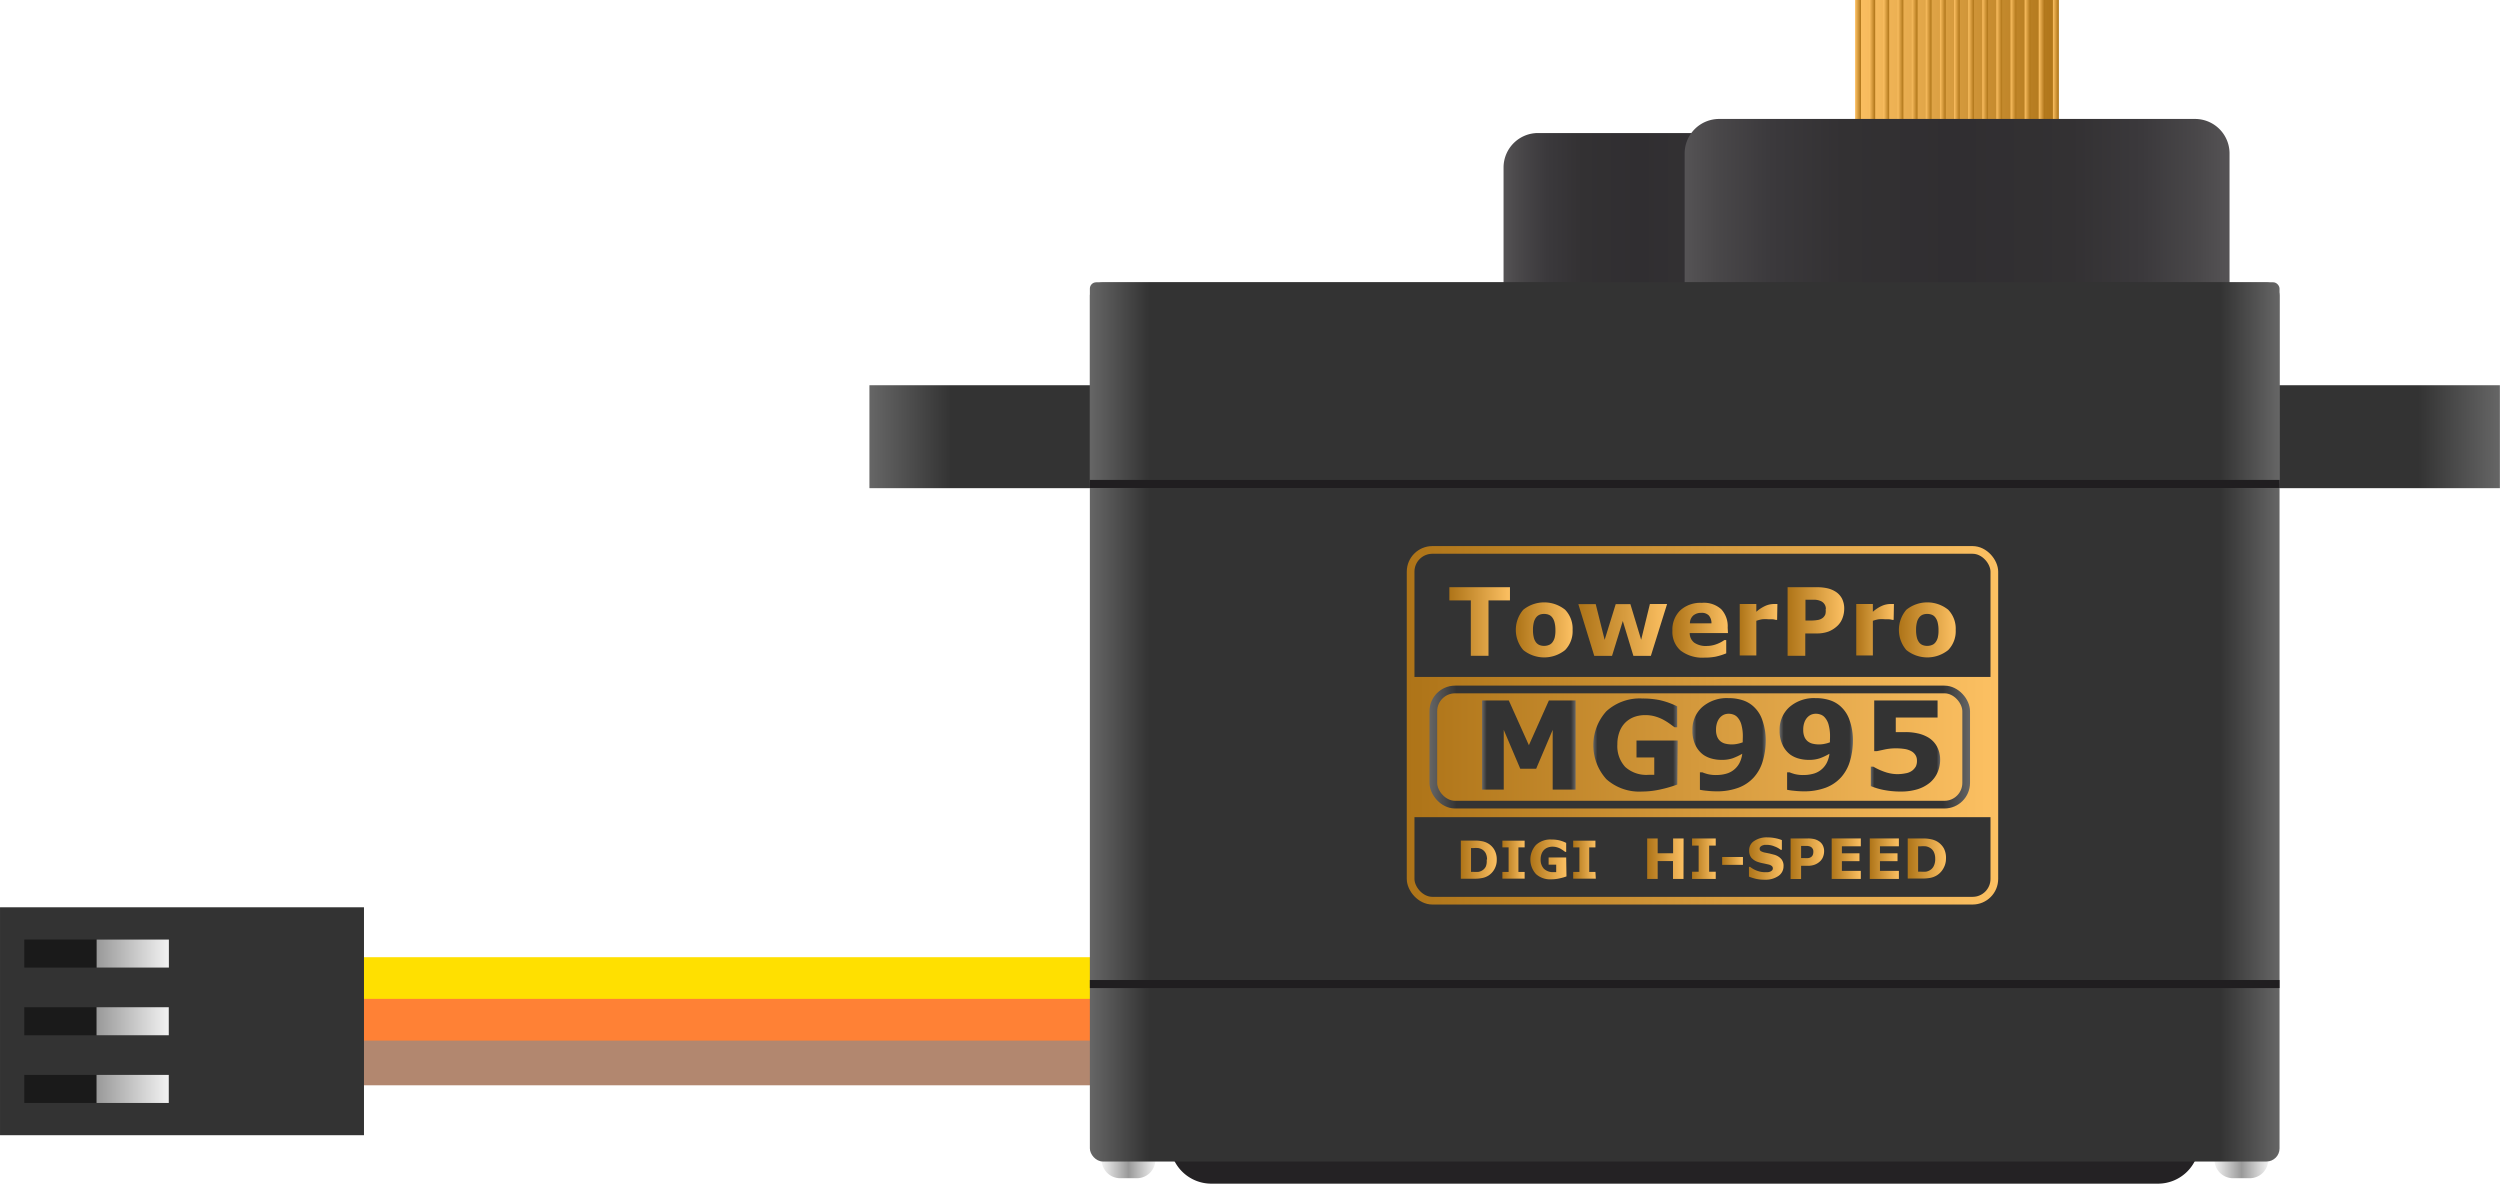<?xml version="1.0" ?><svg height="43mm" viewBox="0 0 257.44 121.89" width="90.82mm" xmlns="http://www.w3.org/2000/svg" xmlns:xlink="http://www.w3.org/1999/xlink">
  <defs>
    <linearGradient gradientTransform="matrix(1, 0, 0, -1, -391.68, 488.3)" gradientUnits="userSpaceOnUse" id="linear-gradient" x1="405.34" x2="405.34" y1="379.89" y2="372.45">
      <stop offset="0" stop-color="#999"/>
      <stop offset="1" stop-color="#f2f2f2"/>
    </linearGradient>
    <linearGradient gradientTransform="matrix(1, 0, 0, -1, -398.64, 481.34)" id="linear-gradient-2" x1="412.31" x2="412.31" xlink:href="#linear-gradient" y1="379.89" y2="372.45"/>
    <linearGradient gradientTransform="matrix(1, 0, 0, -1, -405.61, 474.37)" id="linear-gradient-3" x1="419.27" x2="419.27" xlink:href="#linear-gradient" y1="379.89" y2="372.45"/>
    <linearGradient gradientTransform="matrix(1, 0, 0, -1, -200.22, 17.3)" gradientUnits="userSpaceOnUse" id="linear-gradient-4" x1="391.27" x2="412.21" y1="8.65" y2="8.65">
      <stop offset="0" stop-color="#ae7418"/>
      <stop offset="1" stop-color="#fcc062"/>
    </linearGradient>
    <linearGradient gradientTransform="matrix(1, 0, 0, -1, -179.87, 17.3)" id="linear-gradient-5" x1="391.27" x2="391.86" xlink:href="#linear-gradient-4" y1="8.65" y2="8.65"/>
    <linearGradient gradientTransform="matrix(1, 0, 0, -1, -182.78, 17.3)" id="linear-gradient-6" x1="392.72" x2="393.31" xlink:href="#linear-gradient-4" y1="8.65" y2="8.65"/>
    <linearGradient gradientTransform="matrix(1, 0, 0, -1, -185.69, 17.3)" id="linear-gradient-7" x1="394.18" x2="394.77" xlink:href="#linear-gradient-4" y1="8.65" y2="8.65"/>
    <linearGradient gradientTransform="matrix(1, 0, 0, -1, -188.59, 17.3)" id="linear-gradient-8" x1="395.63" x2="396.22" xlink:href="#linear-gradient-4" y1="8.65" y2="8.65"/>
    <linearGradient gradientTransform="matrix(1, 0, 0, -1, -191.5, 17.3)" id="linear-gradient-9" x1="397.09" x2="397.67" xlink:href="#linear-gradient-4" y1="8.65" y2="8.65"/>
    <linearGradient gradientTransform="matrix(1, 0, 0, -1, -194.41, 17.3)" id="linear-gradient-10" x1="398.54" x2="399.13" xlink:href="#linear-gradient-4" y1="8.65" y2="8.65"/>
    <linearGradient gradientTransform="matrix(1, 0, 0, -1, -197.31, 17.3)" id="linear-gradient-11" x1="399.99" x2="400.58" xlink:href="#linear-gradient-4" y1="8.65" y2="8.65"/>
    <linearGradient id="linear-gradient-12" x1="401.45" x2="402.03" xlink:href="#linear-gradient-4" y1="8.65" y2="8.65"/>
    <linearGradient gradientTransform="matrix(1, 0, 0, -1, -203.13, 17.3)" id="linear-gradient-13" x1="402.9" x2="403.49" xlink:href="#linear-gradient-4" y1="8.65" y2="8.65"/>
    <linearGradient gradientTransform="matrix(1, 0, 0, -1, -206.03, 17.3)" id="linear-gradient-14" x1="404.35" x2="404.94" xlink:href="#linear-gradient-4" y1="8.65" y2="8.65"/>
    <linearGradient gradientTransform="matrix(1, 0, 0, -1, -208.94, 17.3)" id="linear-gradient-15" x1="405.81" x2="406.4" xlink:href="#linear-gradient-4" y1="8.65" y2="8.65"/>
    <linearGradient gradientTransform="matrix(1, 0, 0, -1, -211.85, 17.3)" id="linear-gradient-16" x1="407.26" x2="407.85" xlink:href="#linear-gradient-4" y1="8.65" y2="8.65"/>
    <linearGradient gradientTransform="matrix(1, 0, 0, -1, -214.76, 17.3)" id="linear-gradient-17" x1="408.71" x2="409.3" xlink:href="#linear-gradient-4" y1="8.65" y2="8.65"/>
    <linearGradient gradientTransform="matrix(1, 0, 0, -1, -217.66, 17.3)" id="linear-gradient-18" x1="410.17" x2="410.76" xlink:href="#linear-gradient-4" y1="8.65" y2="8.65"/>
    <linearGradient gradientTransform="matrix(1, 0, 0, -1, -220.57, 17.3)" id="linear-gradient-19" x1="411.62" x2="412.21" xlink:href="#linear-gradient-4" y1="8.65" y2="8.65"/>
    <linearGradient gradientTransform="matrix(1, 0, 0, -1, -141.59, 240.73)" gradientUnits="userSpaceOnUse" id="linear-gradient-20" x1="369.66" x2="375.2" y1="120.37" y2="120.37">
      <stop offset="0" stop-color="#f2f2f2"/>
      <stop offset="0.5" stop-color="#999"/>
      <stop offset="1" stop-color="#f2f2f2"/>
    </linearGradient>
    <linearGradient gradientTransform="matrix(1, 0, 0, -1, -370.84, 240.73)" id="linear-gradient-21" x1="484.28" x2="489.82" xlink:href="#linear-gradient-20" y1="120.37" y2="120.37"/>
    <linearGradient gradientTransform="matrix(1, 0, 0, -1, -256.29, 89.94)" gradientUnits="userSpaceOnUse" id="linear-gradient-22" x1="345.82" x2="513.72" y1="44.97" y2="44.97">
      <stop offset="0" stop-color="#666"/>
      <stop offset="0.05" stop-color="#333"/>
      <stop offset="0.95" stop-color="#333"/>
      <stop offset="1" stop-color="#666"/>
    </linearGradient>
    <linearGradient gradientTransform="matrix(1, 0, 0, -1, -265.63, 46.51)" gradientUnits="userSpaceOnUse" id="linear-gradient-23" x1="420.43" x2="448.46" y1="23.26" y2="23.26">
      <stop offset="0" stop-color="#555355"/>
      <stop offset="0.06" stop-color="#494749"/>
      <stop offset="0.16" stop-color="#3b393c"/>
      <stop offset="0.29" stop-color="#333133"/>
      <stop offset="0.5" stop-color="#302e31"/>
      <stop offset="0.71" stop-color="#333133"/>
      <stop offset="0.84" stop-color="#3b393c"/>
      <stop offset="0.94" stop-color="#494749"/>
      <stop offset="1" stop-color="#555355"/>
    </linearGradient>
    <linearGradient gradientTransform="matrix(1, 0, 0, -1, -200.22, 45.06)" id="linear-gradient-24" x1="373.71" x2="429.77" xlink:href="#linear-gradient-23" y1="22.53" y2="22.53"/>
    <linearGradient gradientTransform="matrix(1, 0, 0, -1, -256.29, 148.68)" id="linear-gradient-25" x1="368.52" x2="491.03" xlink:href="#linear-gradient-22" y1="74.34" y2="74.34"/>
    <linearGradient gradientTransform="matrix(1, 0, 0, -1, -256.29, 79.34)" id="linear-gradient-26" x1="368.52" x2="491.03" xlink:href="#linear-gradient-22" y1="39.67" y2="39.67"/>
    <linearGradient gradientTransform="matrix(1, 0, 0, 1, 0, 0)" id="linear-gradient-27" x1="145.26" x2="205.37" xlink:href="#linear-gradient-4" y1="76.93" y2="76.93"/>
    <linearGradient gradientTransform="matrix(1, 0, 0, 1, 0, 0)" id="linear-gradient-28" x1="152.62" x2="162.25" xlink:href="#linear-gradient-22" y1="76.72" y2="76.72"/>
    <linearGradient gradientTransform="matrix(1, 0, 0, 1, 0, 0)" id="linear-gradient-29" x1="164.06" x2="172.72" xlink:href="#linear-gradient-22" y1="76.73" y2="76.73"/>
    <linearGradient gradientTransform="matrix(1, 0, 0, 1, 0, 0)" id="linear-gradient-30" x1="174.31" x2="181.83" xlink:href="#linear-gradient-22" y1="76.71" y2="76.71"/>
    <linearGradient gradientTransform="matrix(1, 0, 0, 1, 0, 0)" id="linear-gradient-31" x1="183.3" x2="190.81" xlink:href="#linear-gradient-22" y1="76.71" y2="76.71"/>
    <linearGradient gradientTransform="matrix(1, 0, 0, 1, 0, 0)" id="linear-gradient-32" x1="192.65" x2="199.79" xlink:href="#linear-gradient-22" y1="76.82" y2="76.82"/>
    <linearGradient gradientTransform="matrix(1, 0, 0, 1, 0, 0)" id="linear-gradient-33" x1="149.25" x2="155.49" xlink:href="#linear-gradient-4" y1="64" y2="64"/>
    <linearGradient gradientTransform="matrix(1, 0, 0, 1, 0, 0)" id="linear-gradient-34" x1="156.1" x2="161.94" xlink:href="#linear-gradient-4" y1="64.87" y2="64.87"/>
    <linearGradient gradientTransform="matrix(1, 0, 0, 1, 0, 0)" id="linear-gradient-35" x1="162.57" x2="171.67" xlink:href="#linear-gradient-4" y1="64.87" y2="64.87"/>
    <linearGradient gradientTransform="matrix(1, 0, 0, 1, 0, 0)" id="linear-gradient-36" x1="172.3" x2="177.94" xlink:href="#linear-gradient-4" y1="64.86" y2="64.86"/>
    <linearGradient gradientTransform="matrix(1, 0, 0, 1, 0, 0)" id="linear-gradient-37" x1="179.15" x2="183.01" xlink:href="#linear-gradient-4" y1="64.86" y2="64.86"/>
    <linearGradient gradientTransform="matrix(1, 0, 0, 1, 0, 0)" id="linear-gradient-38" x1="184.08" x2="189.91" xlink:href="#linear-gradient-4" y1="64" y2="64"/>
    <linearGradient gradientTransform="matrix(1, 0, 0, 1, 0, 0)" id="linear-gradient-39" x1="191.11" x2="194.97" xlink:href="#linear-gradient-4" y1="64.86" y2="64.86"/>
    <linearGradient gradientTransform="matrix(1, 0, 0, 1, 0, 0)" id="linear-gradient-40" x1="195.55" x2="201.39" xlink:href="#linear-gradient-4" y1="64.87" y2="64.87"/>
    <linearGradient gradientTransform="matrix(1, 0, 0, 1, 0, 0)" id="linear-gradient-41" x1="150.43" x2="154.13" xlink:href="#linear-gradient-4" y1="88.52" y2="88.52"/>
    <linearGradient gradientTransform="matrix(1, 0, 0, 1, 0, 0)" id="linear-gradient-42" x1="154.73" x2="157.02" xlink:href="#linear-gradient-4" y1="88.52" y2="88.52"/>
    <linearGradient gradientTransform="matrix(1, 0, 0, 1, 0, 0)" id="linear-gradient-43" x1="157.61" x2="161.31" xlink:href="#linear-gradient-4" y1="88.52" y2="88.52"/>
    <linearGradient gradientTransform="matrix(1, 0, 0, 1, 0, 0)" id="linear-gradient-44" x1="162.04" x2="164.33" xlink:href="#linear-gradient-4" y1="88.52" y2="88.52"/>
    <linearGradient gradientTransform="matrix(1, 0, 0, 1, 0, 0)" id="linear-gradient-45" x1="169.62" x2="173.36" xlink:href="#linear-gradient-4" y1="88.42" y2="88.42"/>
    <linearGradient gradientTransform="matrix(1, 0, 0, 1, 0, 0)" id="linear-gradient-46" x1="174.24" x2="176.68" xlink:href="#linear-gradient-4" y1="88.42" y2="88.42"/>
    <linearGradient gradientTransform="matrix(1, 0, 0, 1, 0, 0)" id="linear-gradient-47" x1="177.34" x2="179.48" xlink:href="#linear-gradient-4" y1="88.66" y2="88.66"/>
    <linearGradient gradientTransform="matrix(1, 0, 0, 1, 0, 0)" id="linear-gradient-48" x1="180.09" x2="183.66" xlink:href="#linear-gradient-4" y1="88.42" y2="88.42"/>
    <linearGradient gradientTransform="matrix(1, 0, 0, 1, 0, 0)" id="linear-gradient-49" x1="184.39" x2="187.84" xlink:href="#linear-gradient-4" y1="88.42" y2="88.42"/>
    <linearGradient gradientTransform="matrix(1, 0, 0, 1, 0, 0)" id="linear-gradient-50" x1="188.6" x2="191.62" xlink:href="#linear-gradient-4" y1="88.42" y2="88.42"/>
    <linearGradient gradientTransform="matrix(1, 0, 0, 1, 0, 0)" id="linear-gradient-51" x1="192.52" x2="195.54" xlink:href="#linear-gradient-4" y1="88.42" y2="88.42"/>
    <linearGradient gradientTransform="matrix(1, 0, 0, 1, 0, 0)" id="linear-gradient-52" x1="196.44" x2="200.39" xlink:href="#linear-gradient-4" y1="88.42" y2="88.42"/>
    <linearGradient gradientTransform="matrix(1, 0, 0, 1, 0, 0)" id="linear-gradient-53" x1="144.86" x2="205.77" xlink:href="#linear-gradient-4" y1="74.69" y2="74.69"/>
    <linearGradient gradientTransform="matrix(1, 0, 0, 1, 0, 0)" id="linear-gradient-54" x1="147.2" x2="202.87" xlink:href="#linear-gradient-22" y1="76.93" y2="76.93"/>
  </defs>
  <title>Standard Size - High Torque - Metal Gear Servo - MG995</title>
  <g id="Connectors">
    <g>
      <g>
        <g data-name="&lt;Group&gt;" id="_Group_">
          <polyline data-name="&lt;Path&gt;" id="_Path_" points="23.05 102.86 122.38 103.17 122.38 98.57 23.05 98.57" style="fill: #ffe000"/>
        </g>
        <g data-name="&lt;Group&gt;" id="_Group_2">
          <polyline data-name="&lt;Path&gt;" id="_Path_2" points="23.05 107.16 126.68 107.47 126.68 102.86 23.05 102.86" style="fill: #ff8135"/>
        </g>
        <g data-name="&lt;Group&gt;" id="_Group_3">
          <polyline data-name="&lt;Path&gt;" id="_Path_3" points="23.05 111.76 130.98 111.76 130.98 107.16 23.05 107.16" style="fill: #b2876f"/>
        </g>
      </g>
      <g>
        <rect data-name="&lt;Rectangle&gt;" height="37.48" id="_Rectangle_" style="fill: #333" transform="translate(-86.43 123.9) rotate(-90)" width="23.47" x="7" y="86.43"/>
        <g data-name="&lt;Group&gt;" id="_Group_4">
          <rect data-name="&lt;Rectangle&gt;" height="14.88" id="_Rectangle_2" style="fill: #1a1a1a" transform="translate(-102.19 122.08) rotate(-90)" width="2.89" x="8.5" y="104.69"/>
          <rect data-name="&lt;Rectangle&gt;" height="7.44" id="_Rectangle_3" style="fill: url(#linear-gradient)" transform="translate(-98.47 125.8) rotate(-90)" width="2.89" x="12.22" y="108.41"/>
          <rect data-name="&lt;Rectangle&gt;" height="14.88" id="_Rectangle_4" style="fill: #1a1a1a" transform="translate(-95.22 115.11) rotate(-90)" width="2.89" x="8.5" y="97.72"/>
          <rect data-name="&lt;Rectangle&gt;" height="7.44" id="_Rectangle_5" style="fill: url(#linear-gradient-2)" transform="translate(-91.5 118.83) rotate(-90)" width="2.89" x="12.22" y="101.44"/>
          <rect data-name="&lt;Rectangle&gt;" height="14.88" id="_Rectangle_6" style="fill: #1a1a1a" transform="translate(-88.26 108.14) rotate(-90)" width="2.89" x="8.5" y="90.76"/>
          <rect data-name="&lt;Rectangle&gt;" height="7.44" id="_Rectangle_7" style="fill: url(#linear-gradient-3)" transform="translate(-84.53 111.86) rotate(-90)" width="2.89" x="12.22" y="94.48"/>
        </g>
      </g>
      <rect height="2.89" id="circuitoCon_Sig" style="fill: none" width="2.89" y="96.75"/>
      <rect height="2.89" id="circuitoCon_Vin" style="fill: none" width="2.89" y="103.72"/>
      <rect height="2.89" id="circuitoCon_0" style="fill: none" width="2.89" y="110.69"/>
    </g>
  </g>
  <g data-name="Layer 1" id="Layer_1">
    <g data-name="&lt;Group&gt;" id="_Group_5">
      <rect data-name="&lt;Rectangle&gt;" height="17.3" id="_Rectangle_8" style="fill: url(#linear-gradient-4)" transform="translate(403.04 17.3) rotate(-180)" width="20.94" x="191.05"/>
      <rect data-name="&lt;Rectangle&gt;" height="17.3" id="_Rectangle_9" style="fill: url(#linear-gradient-5)" transform="translate(423.39 17.3) rotate(-180)" width="0.59" x="211.4"/>
      <rect data-name="&lt;Rectangle&gt;" height="17.3" id="_Rectangle_10" style="fill: url(#linear-gradient-6)" transform="translate(420.48 17.3) rotate(-180)" width="0.59" x="209.95"/>
      <rect data-name="&lt;Rectangle&gt;" height="17.3" id="_Rectangle_11" style="fill: url(#linear-gradient-7)" transform="translate(417.57 17.3) rotate(-180)" width="0.59" x="208.49"/>
      <rect data-name="&lt;Rectangle&gt;" height="17.3" id="_Rectangle_12" style="fill: url(#linear-gradient-8)" transform="translate(414.67 17.3) rotate(-180)" width="0.59" x="207.04"/>
      <rect data-name="&lt;Rectangle&gt;" height="17.3" id="_Rectangle_13" style="fill: url(#linear-gradient-9)" transform="translate(411.76 17.3) rotate(-180)" width="0.59" x="205.59"/>
      <rect data-name="&lt;Rectangle&gt;" height="17.3" id="_Rectangle_14" style="fill: url(#linear-gradient-10)" transform="translate(408.85 17.3) rotate(-180)" width="0.59" x="204.13"/>
      <rect data-name="&lt;Rectangle&gt;" height="17.3" id="_Rectangle_15" style="fill: url(#linear-gradient-11)" transform="translate(405.95 17.3) rotate(-180)" width="0.59" x="202.68"/>
      <rect data-name="&lt;Rectangle&gt;" height="17.3" id="_Rectangle_16" style="fill: url(#linear-gradient-12)" transform="translate(403.04 17.3) rotate(-180)" width="0.59" x="201.23"/>
      <rect data-name="&lt;Rectangle&gt;" height="17.3" id="_Rectangle_17" style="fill: url(#linear-gradient-13)" transform="translate(400.13 17.3) rotate(-180)" width="0.59" x="199.77"/>
      <rect data-name="&lt;Rectangle&gt;" height="17.3" id="_Rectangle_18" style="fill: url(#linear-gradient-14)" transform="translate(397.22 17.3) rotate(-180)" width="0.59" x="198.32"/>
      <rect data-name="&lt;Rectangle&gt;" height="17.3" id="_Rectangle_19" style="fill: url(#linear-gradient-15)" transform="translate(394.32 17.3) rotate(-180)" width="0.59" x="196.86"/>
      <rect data-name="&lt;Rectangle&gt;" height="17.3" id="_Rectangle_20" style="fill: url(#linear-gradient-16)" transform="translate(391.41 17.3) rotate(-180)" width="0.59" x="195.41"/>
      <rect data-name="&lt;Rectangle&gt;" height="17.3" id="_Rectangle_21" style="fill: url(#linear-gradient-17)" transform="translate(388.5 17.3) rotate(-180)" width="0.59" x="193.96"/>
      <rect data-name="&lt;Rectangle&gt;" height="17.3" id="_Rectangle_22" style="fill: url(#linear-gradient-18)" transform="translate(385.6 17.3) rotate(-180)" width="0.59" x="192.5"/>
      <rect data-name="&lt;Rectangle&gt;" height="17.3" id="_Rectangle_23" style="fill: url(#linear-gradient-19)" transform="translate(382.69 17.3) rotate(-180)" width="0.59" x="191.05"/>
    </g>
    <path d="M230,119.4h1.72a1.91,1.91,0,0,1,1.91,1.91v0a0,0,0,0,1,0,0h-5.54a0,0,0,0,1,0,0v0A1.91,1.91,0,0,1,230,119.4Z" data-name="&lt;Rectangle&gt;" id="_Rectangle_24" style="fill: url(#linear-gradient-20)" transform="translate(461.67 240.73) rotate(-180)"/>
    <path d="M115.35,119.4h1.72a1.91,1.91,0,0,1,1.91,1.91v0a0,0,0,0,1,0,0h-5.54a0,0,0,0,1,0,0v0a1.91,1.91,0,0,1,1.91-1.91Z" data-name="&lt;Rectangle&gt;" id="_Rectangle_25" style="fill: url(#linear-gradient-21)" transform="translate(232.42 240.73) rotate(180)"/>
    <path d="M124.74,116.49h97.49a4.26,4.26,0,0,1,4.26,4.26v1.14a0,0,0,0,1,0,0h-106a0,0,0,0,1,0,0v-1.14A4.26,4.26,0,0,1,124.74,116.49Z" data-name="&lt;Rectangle&gt;" id="_Rectangle_26" style="fill: #242224" transform="translate(346.97 238.38) rotate(-180)"/>
    <rect data-name="&lt;Rectangle&gt;" height="10.6" id="_Rectangle_27" style="fill: url(#linear-gradient-22)" transform="translate(346.97 89.94) rotate(-180)" width="167.9" x="89.54" y="39.67"/>
    <path d="M154.8,13.7h28a0,0,0,0,1,0,0V29.26a3.55,3.55,0,0,1-3.55,3.55H154.8a0,0,0,0,1,0,0V13.7A0,0,0,0,1,154.8,13.7Z" data-name="&lt;Rectangle&gt;" id="_Rectangle_28" style="fill: url(#linear-gradient-23)" transform="translate(337.63 46.51) rotate(-180)"/>
    <path d="M173.49,12.25h56.07a0,0,0,0,1,0,0v17A3.55,3.55,0,0,1,226,32.81H177a3.55,3.55,0,0,1-3.55-3.55v-17A0,0,0,0,1,173.49,12.25Z" data-name="&lt;Rectangle&gt;" id="_Rectangle_29" style="fill: url(#linear-gradient-24)" transform="translate(403.04 45.06) rotate(-180)"/>
    <rect data-name="&lt;Rectangle&gt;" height="90.53" id="_Rectangle_30" rx="1.35" ry="1.35" style="fill: url(#linear-gradient-25)" transform="translate(346.97 148.68) rotate(-180)" width="122.51" x="112.23" y="29.07"/>
    <rect data-name="&lt;Rectangle&gt;" height="21.2" id="_Rectangle_31" rx="0.65" ry="0.65" style="fill: url(#linear-gradient-26)" transform="translate(346.97 79.34) rotate(-180)" width="122.51" x="112.23" y="29.07"/>
    <rect data-name="&lt;Rectangle&gt;" height="0.83" id="_Rectangle_32" style="fill: #201e20" transform="translate(346.97 202.67) rotate(-180)" width="122.51" x="112.23" y="100.92"/>
    <rect data-name="&lt;Rectangle&gt;" height="0.83" id="_Rectangle_33" style="fill: #201e20" transform="translate(346.97 99.67) rotate(-180)" width="122.51" x="112.23" y="49.42"/>
  </g>
  <g data-name="Layer 2" id="Layer_2">
    <rect height="14.44" style="fill: url(#linear-gradient-27)" width="60.11" x="145.26" y="69.71"/>
    <g>
      <path d="M162.25,81.31h-2.36V75.16l-1.7,4h-1.64l-1.7-4v6.15h-2.23V72.13h2.75l2.07,4.61,2.06-4.61h2.75Z" style="fill: url(#linear-gradient-28)"/>
      <path d="M172.72,80.79a12.44,12.44,0,0,1-1.63.48,8.91,8.91,0,0,1-2,.24,5.08,5.08,0,0,1-3.67-1.27,5.22,5.22,0,0,1,0-7,5.11,5.11,0,0,1,3.73-1.31,8.84,8.84,0,0,1,1.73.16,7.74,7.74,0,0,1,1.83.65v2.15h-.27l-.51-.37a6.2,6.2,0,0,0-.64-.4,4.23,4.23,0,0,0-.84-.34,3.57,3.57,0,0,0-1-.14,3.34,3.34,0,0,0-1.14.18,2.65,2.65,0,0,0-.92.57,2.58,2.58,0,0,0-.61.94,3.57,3.57,0,0,0-.23,1.32,3.16,3.16,0,0,0,.81,2.33,3.24,3.24,0,0,0,2.39.81h.3l.3,0V78h-1.83V76.26h4.24Z" style="fill: url(#linear-gradient-29)"/>
      <path d="M181.83,76.2a7.5,7.5,0,0,1-.3,2.15,4.34,4.34,0,0,1-.9,1.67,4.06,4.06,0,0,1-1.62,1.1,6.35,6.35,0,0,1-2.26.37,9.6,9.6,0,0,1-1-.06,6,6,0,0,1-.7-.1V79.53h.25a3.8,3.8,0,0,0,.53.18,3.5,3.5,0,0,0,.93.1,3.75,3.75,0,0,0,.94-.12,2.17,2.17,0,0,0,.8-.38,2.25,2.25,0,0,0,.6-.69,2.81,2.81,0,0,0,.31-1,6.19,6.19,0,0,1-1,.47,3.45,3.45,0,0,1-1.14.16,3.82,3.82,0,0,1-1-.13,2.8,2.8,0,0,1-.86-.39,2.62,2.62,0,0,1-.82-1,3.28,3.28,0,0,1-.31-1.5,3.09,3.09,0,0,1,1-2.41,3.86,3.86,0,0,1,2.69-.93,4.72,4.72,0,0,1,1.52.23,3,3,0,0,1,1.14.69,3.31,3.31,0,0,1,.85,1.35A6.16,6.16,0,0,1,181.83,76.2Zm-2.36-.34a4.42,4.42,0,0,0-.15-1.24,1.84,1.84,0,0,0-.4-.75,1,1,0,0,0-.41-.28,1.42,1.42,0,0,0-.49-.09,1.28,1.28,0,0,0-.46.08,1.21,1.21,0,0,0-.42.29,1.49,1.49,0,0,0-.31.52,2.19,2.19,0,0,0-.12.77,1.8,1.8,0,0,0,.13.73,1.16,1.16,0,0,0,.36.47,1.3,1.3,0,0,0,.51.23,2.81,2.81,0,0,0,1.24,0,3.13,3.13,0,0,0,.51-.15s0-.11,0-.19S179.47,76,179.47,75.86Z" style="fill: url(#linear-gradient-30)"/>
      <path d="M190.81,76.2a7.5,7.5,0,0,1-.3,2.15,4.34,4.34,0,0,1-.9,1.67,4.06,4.06,0,0,1-1.62,1.1,6.35,6.35,0,0,1-2.26.37,9.6,9.6,0,0,1-1-.06,6,6,0,0,1-.7-.1V79.53h.25a3.8,3.8,0,0,0,.53.18,3.5,3.5,0,0,0,.93.1,3.75,3.75,0,0,0,.94-.12,2.17,2.17,0,0,0,.8-.38,2.25,2.25,0,0,0,.6-.69,2.81,2.81,0,0,0,.31-1,6.19,6.19,0,0,1-1,.47,3.45,3.45,0,0,1-1.14.16,3.82,3.82,0,0,1-1-.13,2.8,2.8,0,0,1-.86-.39,2.62,2.62,0,0,1-.82-1,3.28,3.28,0,0,1-.31-1.5,3.09,3.09,0,0,1,1-2.41,3.86,3.86,0,0,1,2.69-.93,4.72,4.72,0,0,1,1.52.23,3,3,0,0,1,1.14.69,3.31,3.31,0,0,1,.85,1.35A6.16,6.16,0,0,1,190.81,76.2Zm-2.36-.34a4.42,4.42,0,0,0-.15-1.24,1.84,1.84,0,0,0-.4-.75,1,1,0,0,0-.41-.28,1.42,1.42,0,0,0-.49-.09,1.28,1.28,0,0,0-.46.08,1.21,1.21,0,0,0-.42.29,1.49,1.49,0,0,0-.31.52,2.19,2.19,0,0,0-.12.77,1.8,1.8,0,0,0,.13.73,1.16,1.16,0,0,0,.36.47,1.3,1.3,0,0,0,.51.23,2.81,2.81,0,0,0,1.24,0,3.13,3.13,0,0,0,.51-.15s0-.11,0-.19S188.45,76,188.45,75.86Z" style="fill: url(#linear-gradient-31)"/>
      <path d="M199.79,78.21a3.28,3.28,0,0,1-.27,1.33,2.89,2.89,0,0,1-.78,1.05,3.75,3.75,0,0,1-1.3.69,5.75,5.75,0,0,1-1.68.23,9,9,0,0,1-1.87-.18,6.94,6.94,0,0,1-1.24-.38v-2h.26a6.47,6.47,0,0,0,1.21.55,4,4,0,0,0,1.29.22,4.38,4.38,0,0,0,.84-.09,1.5,1.5,0,0,0,.72-.32,1.52,1.52,0,0,0,.32-.39,1.33,1.33,0,0,0,.11-.61,1,1,0,0,0-.15-.55,1.16,1.16,0,0,0-.37-.37,2.07,2.07,0,0,0-.8-.27,6.26,6.26,0,0,0-.85-.06,5.75,5.75,0,0,0-1.06.1l-.89.19H193V72.13h6.53v1.76h-4.31v1.5l.48,0h.51a5.73,5.73,0,0,1,1.35.15,3.68,3.68,0,0,1,1,.4,2.43,2.43,0,0,1,.88.9A2.83,2.83,0,0,1,199.79,78.21Z" style="fill: url(#linear-gradient-32)"/>
    </g>
    <g>
      <path d="M155.49,61.83h-2.21v5.7h-1.82v-5.7h-2.21V60.47h6.24Z" style="fill: url(#linear-gradient-33)"/>
      <path d="M161.94,64.87a2.78,2.78,0,0,1-.77,2.07,3.44,3.44,0,0,1-4.31,0,3.19,3.19,0,0,1,0-4.15,3.44,3.44,0,0,1,4.31,0A2.8,2.8,0,0,1,161.94,64.87Zm-2.1,1.3a1.38,1.38,0,0,0,.25-.49,3,3,0,0,0,.08-.8,3.1,3.1,0,0,0-.09-.79,1.39,1.39,0,0,0-.24-.51.83.83,0,0,0-.37-.28,1.29,1.29,0,0,0-.46-.08,1.35,1.35,0,0,0-.44.07.89.89,0,0,0-.37.27,1.36,1.36,0,0,0-.25.51,3,3,0,0,0-.09.81,3.11,3.11,0,0,0,.08.76,1.33,1.33,0,0,0,.24.52.9.9,0,0,0,.36.27,1.35,1.35,0,0,0,.93,0A.82.82,0,0,0,159.84,66.17Z" style="fill: url(#linear-gradient-34)"/>
      <path d="M171.67,62.2,170,67.54H168.2l-1.09-3.59L166,67.54h-1.83l-1.64-5.33h1.79l.92,3.68,1.14-3.68h1.51L169,65.88l.9-3.68Z" style="fill: url(#linear-gradient-35)"/>
      <path d="M177.94,65.19H174a1.23,1.23,0,0,0,.48,1,2.12,2.12,0,0,0,1.29.33,2.91,2.91,0,0,0,1-.19,3.28,3.28,0,0,0,.8-.42h.19v1.37a6.33,6.33,0,0,1-1.09.34,5.68,5.68,0,0,1-1.14.1,3.71,3.71,0,0,1-2.46-.72,2.54,2.54,0,0,1-.85-2.06,2.75,2.75,0,0,1,.81-2.09,3.08,3.08,0,0,1,2.22-.77,2.65,2.65,0,0,1,2,.66,2.57,2.57,0,0,1,.66,1.89Zm-1.7-1a1.2,1.2,0,0,0-.27-.81,1,1,0,0,0-.78-.27,1.25,1.25,0,0,0-.81.26,1.09,1.09,0,0,0-.36.82Z" style="fill: url(#linear-gradient-36)"/>
      <path d="M183,63.83h-.15a1.55,1.55,0,0,0-.35-.06l-.4,0a3.89,3.89,0,0,0-.64,0,3.64,3.64,0,0,0-.6.16v3.57h-1.71V62.2h1.71V63a3.57,3.57,0,0,1,1-.64,2.18,2.18,0,0,1,.77-.16h.4Z" style="fill: url(#linear-gradient-37)"/>
      <path d="M189.91,62.7a2.68,2.68,0,0,1-.17.93,2.07,2.07,0,0,1-.47.76,2.91,2.91,0,0,1-.94.63,3.42,3.42,0,0,1-1.29.21H185.9v2.3h-1.82V60.47h3a4.74,4.74,0,0,1,1.14.12,2.67,2.67,0,0,1,.82.35,1.88,1.88,0,0,1,.65.72A2.26,2.26,0,0,1,189.91,62.7Zm-1.89,0a.84.84,0,0,0-.16-.51.88.88,0,0,0-.38-.3,1.71,1.71,0,0,0-.56-.13h-1V63.9h.52a4.23,4.23,0,0,0,.77-.06,1.09,1.09,0,0,0,.51-.23.88.88,0,0,0,.25-.36A1.48,1.48,0,0,0,188,62.74Z" style="fill: url(#linear-gradient-38)"/>
      <path d="M195,63.83h-.15a1.55,1.55,0,0,0-.35-.06l-.4,0a3.89,3.89,0,0,0-.64,0,3.64,3.64,0,0,0-.6.16v3.57h-1.71V62.2h1.71V63a3.57,3.57,0,0,1,1-.64,2.18,2.18,0,0,1,.77-.16h.4Z" style="fill: url(#linear-gradient-39)"/>
      <path d="M201.39,64.87a2.78,2.78,0,0,1-.77,2.07,3.44,3.44,0,0,1-4.31,0,3.19,3.19,0,0,1,0-4.15,3.44,3.44,0,0,1,4.31,0A2.8,2.8,0,0,1,201.39,64.87Zm-2.1,1.3a1.38,1.38,0,0,0,.25-.49,3,3,0,0,0,.08-.8,3.1,3.1,0,0,0-.09-.79,1.39,1.39,0,0,0-.24-.51.83.83,0,0,0-.37-.28,1.29,1.29,0,0,0-.46-.08,1.35,1.35,0,0,0-.44.07.89.89,0,0,0-.37.27,1.36,1.36,0,0,0-.25.51,3,3,0,0,0-.09.81,3.11,3.11,0,0,0,.08.76,1.33,1.33,0,0,0,.24.52.9.9,0,0,0,.36.27,1.35,1.35,0,0,0,.93,0A.82.82,0,0,0,199.29,66.17Z" style="fill: url(#linear-gradient-40)"/>
    </g>
    <g>
      <path d="M154.13,88.52a1.92,1.92,0,0,1-.25,1,1.82,1.82,0,0,1-.63.66,1.94,1.94,0,0,1-.63.24,4.19,4.19,0,0,1-.81.07h-1.38V86.56h1.42a3.73,3.73,0,0,1,.83.08,1.93,1.93,0,0,1,.58.23,1.78,1.78,0,0,1,.64.67A2,2,0,0,1,154.13,88.52Zm-1,0a1.44,1.44,0,0,0-.14-.66,1,1,0,0,0-.45-.43,1.17,1.17,0,0,0-.32-.1,3.2,3.2,0,0,0-.49,0h-.25v2.45h.25a3.07,3.07,0,0,0,.53,0,1.15,1.15,0,0,0,.33-.12,1,1,0,0,0,.41-.42A1.49,1.49,0,0,0,153.09,88.52Z" style="fill: url(#linear-gradient-41)"/>
      <path d="M157,90.48h-2.29v-.69h.64V87.26h-.64v-.69H157v.69h-.64v2.53H157Z" style="fill: url(#linear-gradient-42)"/>
      <path d="M161.31,90.25a5.29,5.29,0,0,1-.7.2,3.79,3.79,0,0,1-.87.1,2.17,2.17,0,0,1-1.57-.54,2.23,2.23,0,0,1,0-3,2.18,2.18,0,0,1,1.59-.56,3.77,3.77,0,0,1,.74.07,3.3,3.3,0,0,1,.78.28v.92h-.11l-.22-.16-.27-.17a1.8,1.8,0,0,0-.36-.14,1.51,1.51,0,0,0-.43-.06,1.42,1.42,0,0,0-.49.08,1.13,1.13,0,0,0-.39.24,1.1,1.1,0,0,0-.26.4,1.52,1.52,0,0,0-.1.56,1.35,1.35,0,0,0,.34,1,1.38,1.38,0,0,0,1,.34h.26v-.77h-.78v-.74h1.81Z" style="fill: url(#linear-gradient-43)"/>
      <path d="M164.33,90.48H162v-.69h.64V87.26H162v-.69h2.29v.69h-.64v2.53h.64Z" style="fill: url(#linear-gradient-44)"/>
    </g>
    <g>
      <path d="M173.36,90.51h-1.08V88.67H170.7v1.84h-1.08V86.34h1.08v1.53h1.59V86.34h1.08Z" style="fill: url(#linear-gradient-45)"/>
      <path d="M176.68,90.51h-2.44v-.74h.68V87.08h-.68v-.74h2.44v.74H176v2.69h.68Z" style="fill: url(#linear-gradient-46)"/>
      <path d="M179.48,89.06h-2.14v-.81h2.14Z" style="fill: url(#linear-gradient-47)"/>
      <path d="M183.66,89.2a1.19,1.19,0,0,1-.52,1,2.35,2.35,0,0,1-1.42.39,4,4,0,0,1-.9-.09,4.66,4.66,0,0,1-.72-.23v-1h.12a2.49,2.49,0,0,0,.75.41,2.43,2.43,0,0,0,.79.14l.26,0a1,1,0,0,0,.26-.06.65.65,0,0,0,.2-.13.3.3,0,0,0,.08-.22.3.3,0,0,0-.12-.24.81.81,0,0,0-.34-.15l-.5-.11a3.77,3.77,0,0,1-.49-.12,1.54,1.54,0,0,1-.76-.46,1.14,1.14,0,0,1-.23-.73,1.12,1.12,0,0,1,.52-1,2.28,2.28,0,0,1,1.34-.37,4.17,4.17,0,0,1,.81.08,3.81,3.81,0,0,1,.7.2v1h-.12a2.22,2.22,0,0,0-.62-.34A2.12,2.12,0,0,0,182,87l-.27,0a1.06,1.06,0,0,0-.26.07.49.49,0,0,0-.19.13.28.28,0,0,0-.08.2.29.29,0,0,0,.13.25,1.41,1.41,0,0,0,.48.16l.44.09.46.12a1.52,1.52,0,0,1,.71.43A1.05,1.05,0,0,1,183.66,89.2Z" style="fill: url(#linear-gradient-48)"/>
      <path d="M187.84,87.66a1.58,1.58,0,0,1-.1.55,1.22,1.22,0,0,1-.28.45,1.71,1.71,0,0,1-.56.37,2,2,0,0,1-.76.13h-.67v1.36h-1.08V86.34h1.77a2.81,2.81,0,0,1,.67.07,1.59,1.59,0,0,1,.48.21,1.11,1.11,0,0,1,.39.42A1.34,1.34,0,0,1,187.84,87.66Zm-1.11,0a.49.49,0,0,0-.1-.3.52.52,0,0,0-.22-.18,1,1,0,0,0-.33-.07h-.61v1.25h.31a2.51,2.51,0,0,0,.45,0,.64.64,0,0,0,.3-.13.52.52,0,0,0,.15-.21A.87.87,0,0,0,186.73,87.68Z" style="fill: url(#linear-gradient-49)"/>
      <path d="M191.62,90.51h-3V86.34h3v.81h-1.95v.72h1.81v.81h-1.81v1h1.95Z" style="fill: url(#linear-gradient-50)"/>
      <path d="M195.54,90.51h-3V86.34h3v.81h-1.95v.72h1.81v.81h-1.81v1h1.95Z" style="fill: url(#linear-gradient-51)"/>
      <path d="M200.39,88.43a2,2,0,0,1-.27,1,1.94,1.94,0,0,1-.67.71,2.06,2.06,0,0,1-.67.26,4.45,4.45,0,0,1-.86.07h-1.47V86.34H198a3.94,3.94,0,0,1,.88.09,2,2,0,0,1,.62.24,1.9,1.9,0,0,1,.68.71A2.13,2.13,0,0,1,200.39,88.43Zm-1.11,0a1.53,1.53,0,0,0-.15-.71,1,1,0,0,0-.48-.46,1.23,1.23,0,0,0-.34-.11,3.35,3.35,0,0,0-.52,0h-.27v2.61h.27a3.22,3.22,0,0,0,.56,0,1.22,1.22,0,0,0,.35-.13,1,1,0,0,0,.43-.45A1.58,1.58,0,0,0,199.28,88.42Z" style="fill: url(#linear-gradient-52)"/>
    </g>
    <rect height="36.12" rx="2.24" ry="2.24" style="fill: none;stroke-miterlimit: 10;stroke-width: 0.791px;stroke: url(#linear-gradient-53)" width="60.11" x="145.26" y="56.63"/>
    <rect height="11.86" rx="2.24" ry="2.24" style="fill: none;stroke-miterlimit: 10;stroke-width: 0.791px;stroke: url(#linear-gradient-54)" width="54.87" x="147.6" y="71"/>
  </g>
</svg>